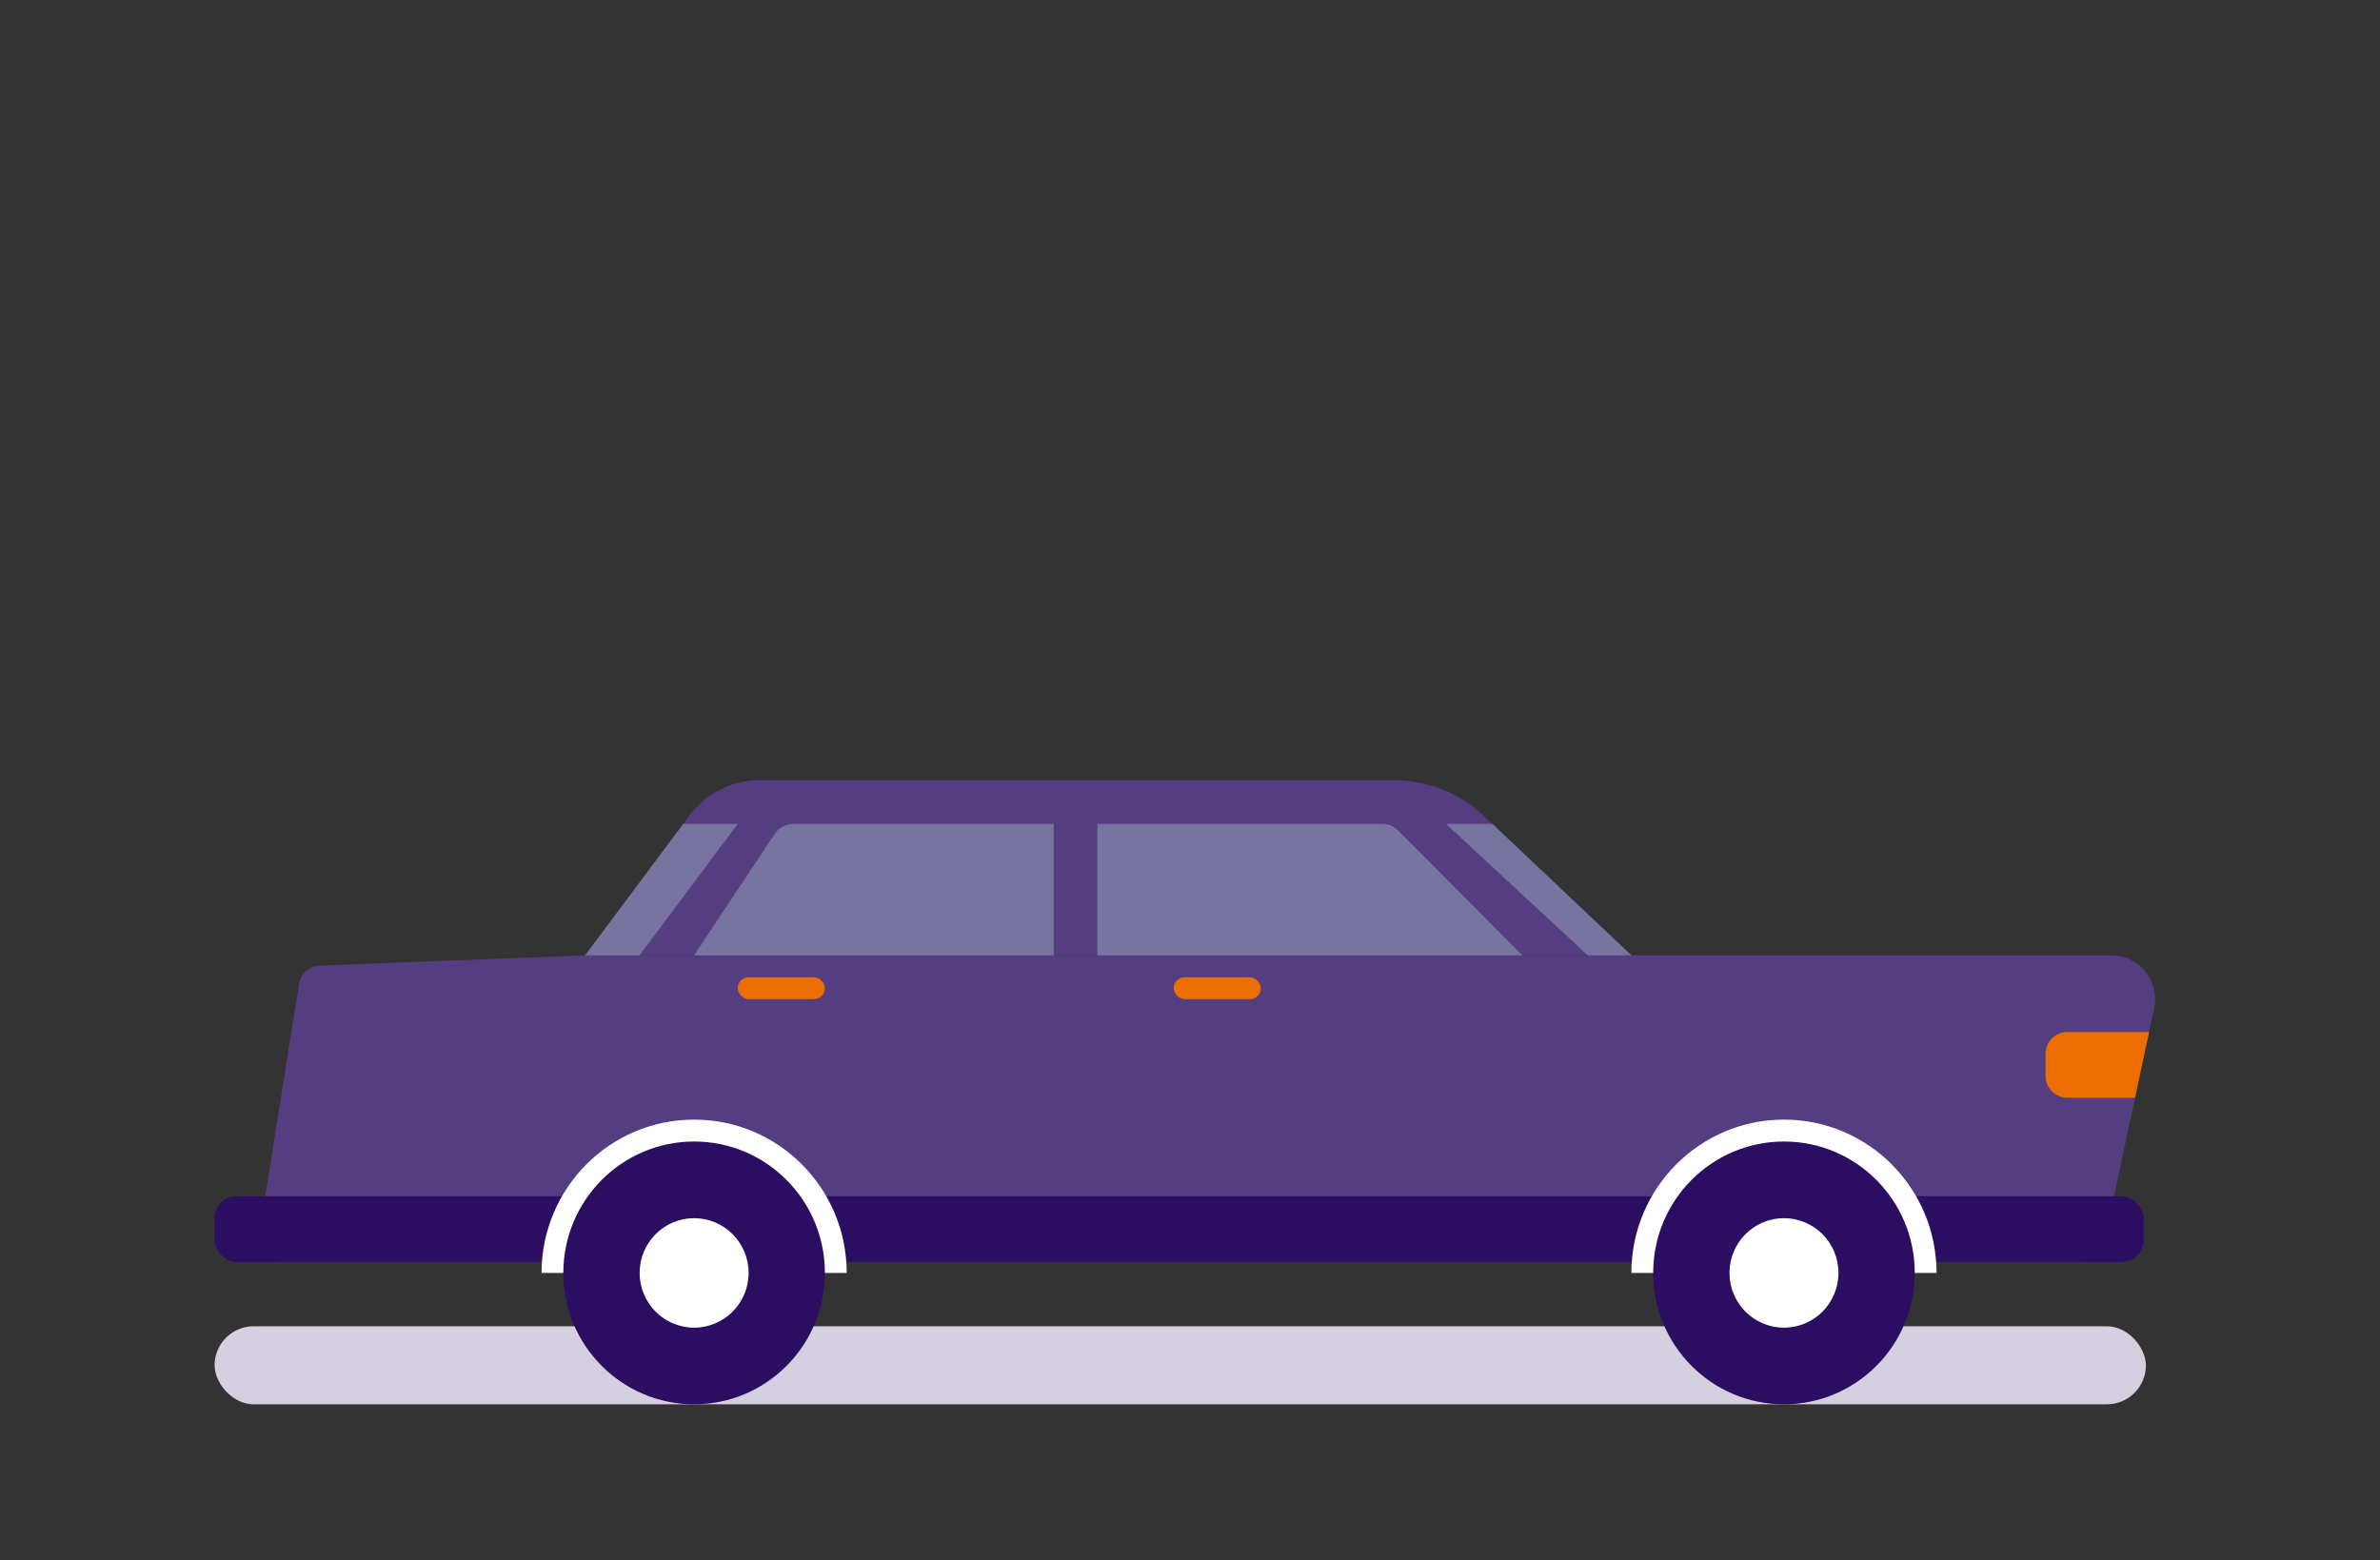 <?xml version="1.0" encoding="UTF-8"?>
<svg width="122px" height="80px" viewBox="0 0 122 80" version="1.1" xmlns="http://www.w3.org/2000/svg" xmlns:xlink="http://www.w3.org/1999/xlink">
	<rect x="0" y="0" width="122" height="80" fill="#333333" stroke="none"/>
	<!-- Generator: Sketch 49.2 (51160) - http://www.bohemiancoding.com/sketch -->
	<title>
		automovil
	</title>
	<desc>
		Created with Sketch.
	</desc>
	<defs>
	</defs>
	<g id="Ilustraciones" stroke="none" stroke-width="1" fill="none" fill-rule="evenodd">
		<g id="Group-40">
			<rect id="Rectangle-3-Copy-8" x="0" y="0" width="122" height="80">
			</rect>
			<g id="Group-2-Copy" transform="translate(11, 40)">
				<rect id="Rectangle-14-Copy-2" fill="#D5CFDF" x="-1.50102153e-13" y="28" width="99" height="4" rx="2">
				</rect>
				<path d="M5.386,9.508 L18.994,8.982 L72.626,8.982 L97.239,8.982 C98.473,8.982 99.473,9.983 99.473,11.217 C99.473,11.374 99.457,11.53 99.424,11.683 L96.837,23.817 C96.727,24.333 96.271,24.702 95.744,24.702 L3.372,24.702 C2.755,24.702 2.255,24.202 2.255,23.584 C2.255,23.526 2.26,23.467 2.269,23.409 L4.326,10.45 C4.409,9.923 4.853,9.529 5.386,9.508 Z" id="Rectangle-Copy-5" fill="#553D81">
				</path>
				<rect id="Rectangle-Copy-6" fill="#2b0d61" x="0" y="21.333" width="98.883" height="3.368" rx="1.117">
				</rect>
				<path d="M27.94,2.34647756e-16 L60.46,9.76996262e-15 C62.174,9.45521904e-15 63.822,0.656 65.067,1.833 L72.626,8.982 L18.994,8.982 L24.358,1.796 C25.201,0.666 26.529,-6.29085919e-16 27.94,-8.8817842e-16 Z" id="Rectangle-Copy-7" fill="#553D81">
				</path>
				<path d="M29.65,2.246 L43.017,2.246 L43.017,8.982 L24.581,8.982 L28.719,2.745 C28.926,2.433 29.275,2.246 29.65,2.246 Z" id="Rectangle-Copy-8" fill="#7874A0">
				</path>
				<path d="M52.42,2.246 L67.039,2.246 L67.039,8.982 L45.251,8.982 L51.628,2.575 C51.837,2.364 52.122,2.246 52.42,2.246 Z" id="Rectangle-Copy-9" fill="#7874A0" transform="translate(56.145, 5.614) scale(-1, 1) translate(-56.145, -5.614) ">
				</path>
				<polygon id="Rectangle-Copy-10" fill="#7874A0" transform="translate(67.876, 5.614) scale(-1, 1) translate(-67.876, -5.614) " points="70.249 2.246 72.624 2.246 65.362 8.982 63.128 8.982">
				</polygon>
				<polygon id="Rectangle-Copy-11" fill="#7874A0" points="24.023 2.246 26.814 2.246 21.786 8.982 18.994 8.982">
				</polygon>
				<g id="Group-7-Copy-3" transform="translate(72.626, 17.404)">
					<path d="M0,7.86 C0,3.519 3.502,0 7.821,0 C12.141,0 15.642,3.519 15.642,7.86" id="Path" fill="#FFFFFF">
					</path>
					<path d="M7.821,14.596 C11.524,14.596 14.525,11.58 14.525,7.86 C14.525,4.139 11.524,1.123 7.821,1.123 C4.119,1.123 1.117,4.139 1.117,7.86 C1.117,11.58 4.119,14.596 7.821,14.596 Z" id="Path" fill="#2B0D61">
					</path>
					<ellipse id="Oval-2-Copy" fill="#FFFFFF" cx="7.821" cy="7.86" rx="2.793" ry="2.807">
					</ellipse>
				</g>
				<g id="Group-7-Copy-4" transform="translate(16.76, 17.404)">
					<path d="M0,7.86 C0,3.519 3.502,0 7.821,0 C12.141,0 15.642,3.519 15.642,7.86" id="Path" fill="#FFFFFF">
					</path>
					<path d="M7.821,14.596 C11.524,14.596 14.525,11.58 14.525,7.86 C14.525,4.139 11.524,1.123 7.821,1.123 C4.119,1.123 1.117,4.139 1.117,7.86 C1.117,11.58 4.119,14.596 7.821,14.596 Z" id="Path" fill="#2B0D61">
					</path>
					<ellipse id="Oval-2-Copy" fill="#FFFFFF" cx="7.821" cy="7.86" rx="2.793" ry="2.807">
					</ellipse>
				</g>
				<rect id="Rectangle-path-Copy" fill="#ED6E00" fill-rule="nonzero" x="49.162" y="10.105" width="4.469" height="1.123" rx="0.561">
				</rect>
				<rect id="Rectangle-path-Copy-2" fill="#ED6E00" fill-rule="nonzero" x="26.816" y="10.105" width="4.469" height="1.123" rx="0.561">
				</rect>
				<path d="M94.972,12.912 L99.162,12.912 L98.444,16.281 L94.972,16.281 C94.355,16.281 93.855,15.78 93.855,15.163 L93.855,14.03 C93.855,13.413 94.355,12.912 94.972,12.912 Z" id="Rectangle-2-Copy" fill="#ED6E00">
				</path>
			</g>
		</g>
	</g>
</svg>
